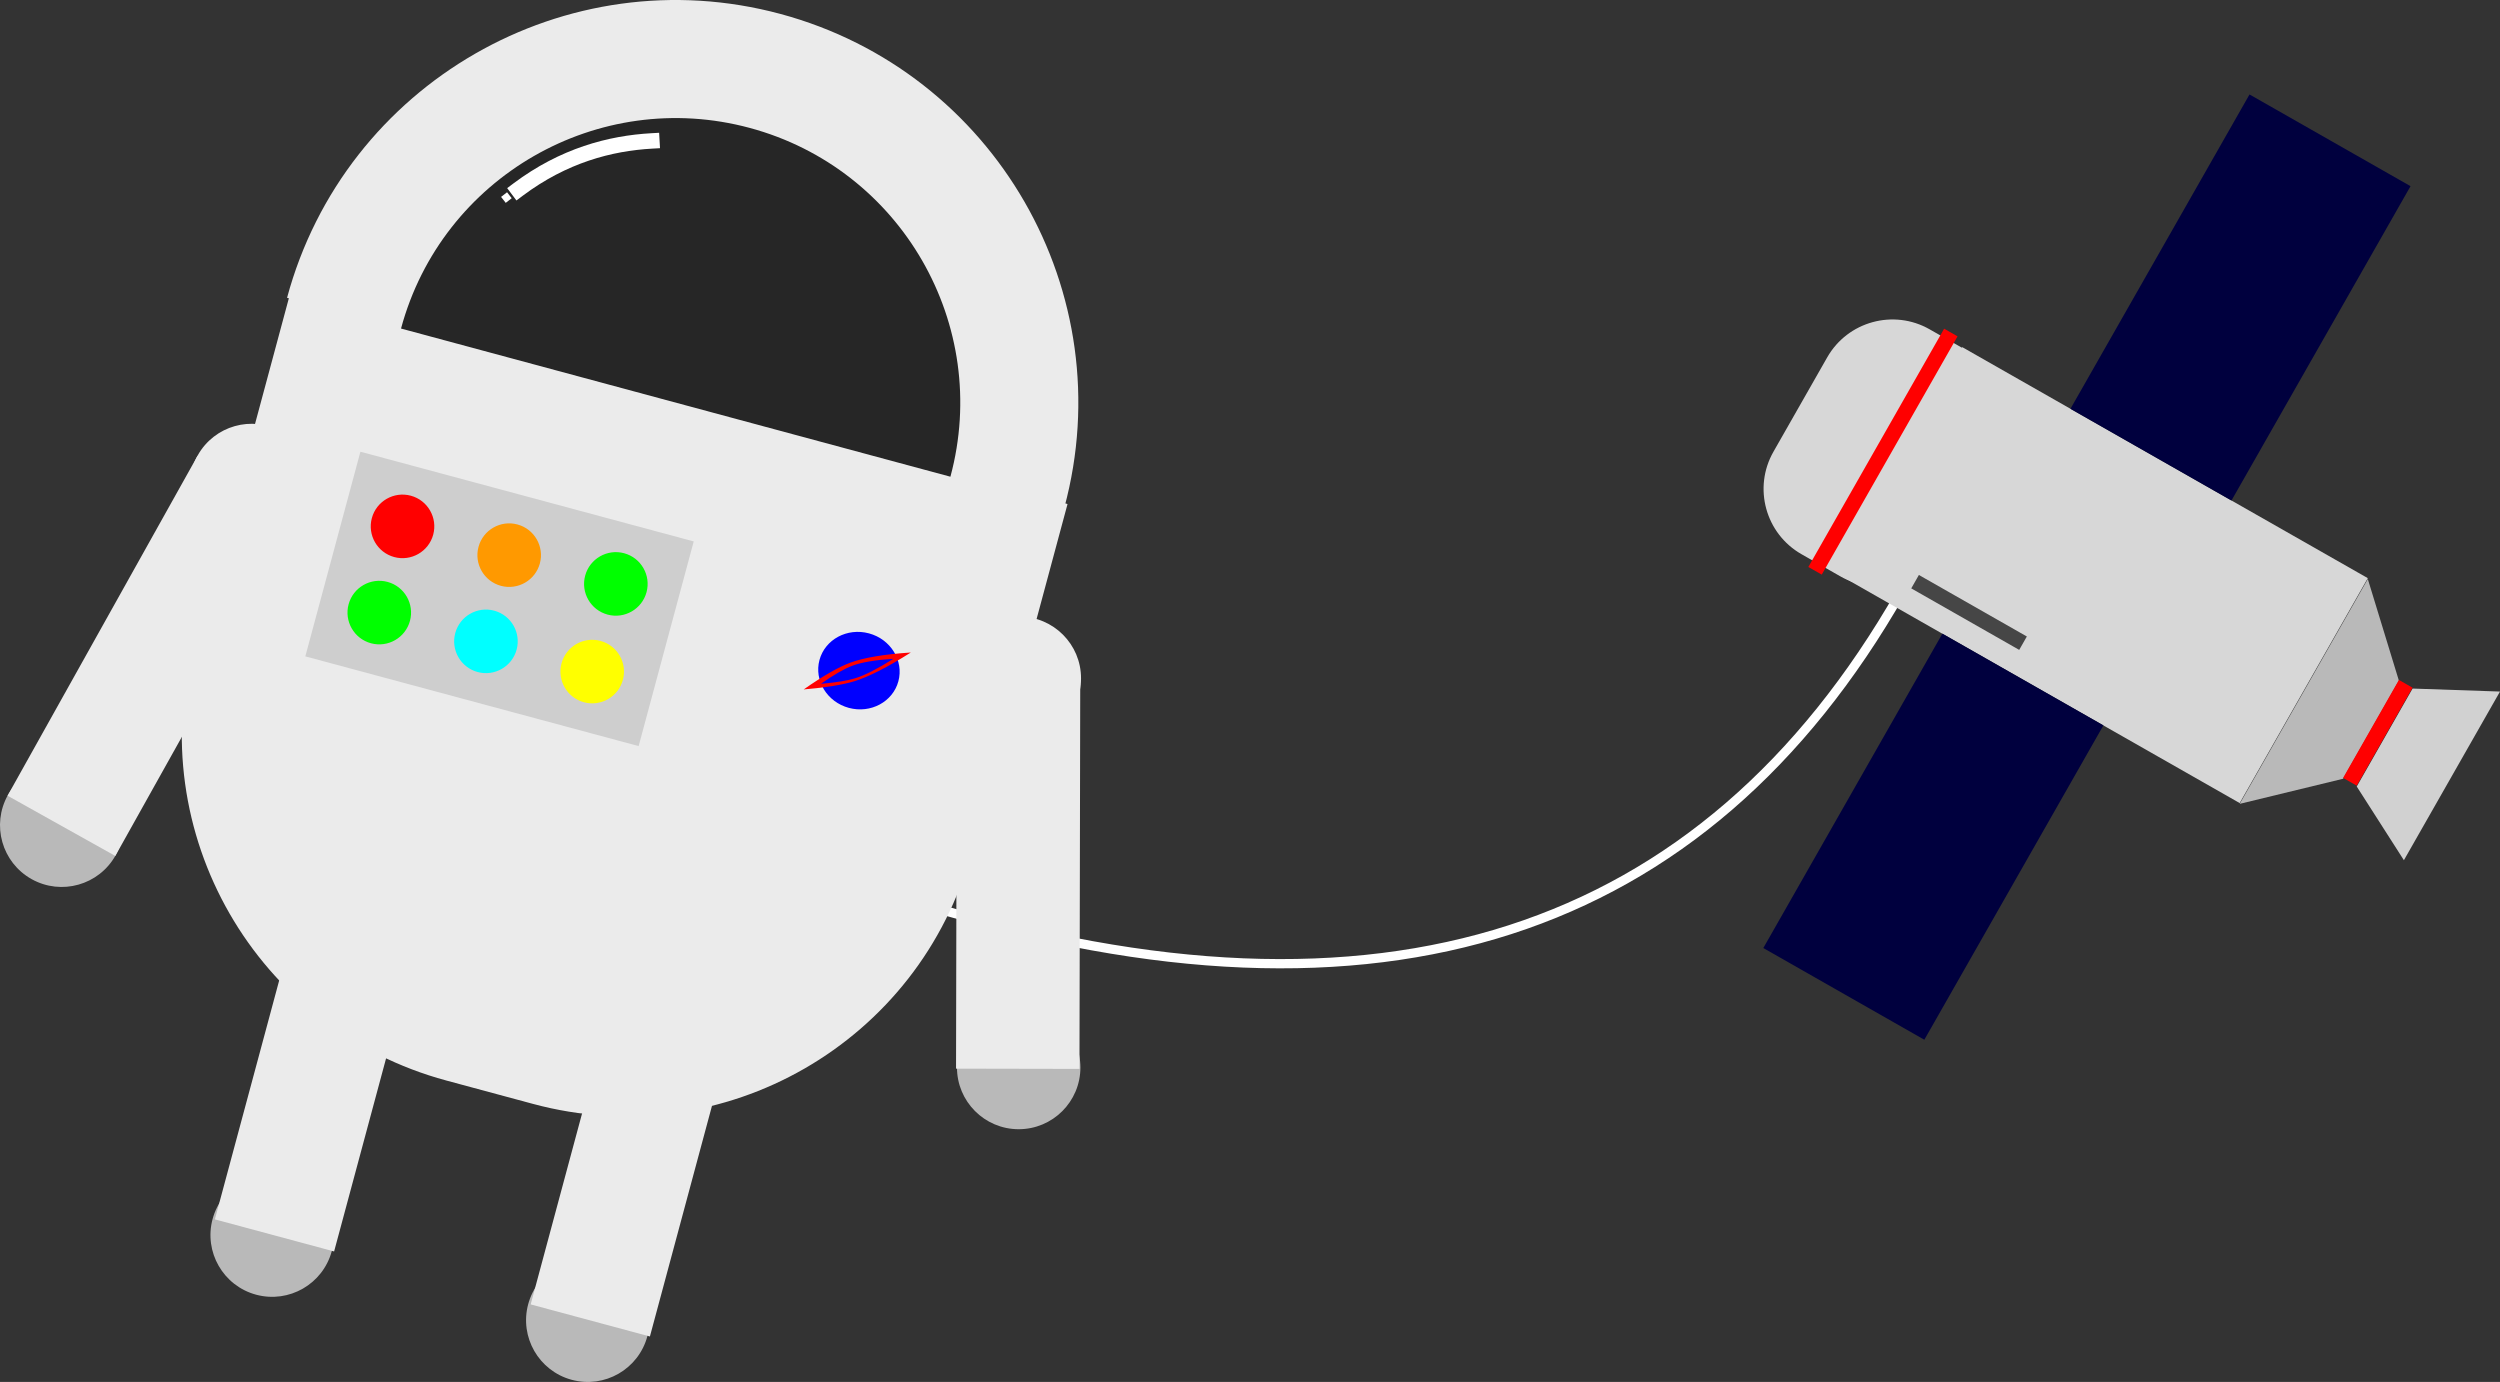 <?xml version="1.0" encoding="UTF-8" standalone="no"?><!-- Generator: Gravit.io --><svg xmlns="http://www.w3.org/2000/svg" xmlns:xlink="http://www.w3.org/1999/xlink" style="isolation:isolate" viewBox="744 456 810 447.752" width="810pt" height="447.752pt"><rect x="744" y="456" width="810" height="447.752" fill="#333333" stroke="none"/><g style="isolation:isolate"><path d=" M 1045 749.533 Q 1264.009 815.683 1359.855 648" fill="none" vector-effect="non-scaling-stroke" stroke-width="3" stroke="rgb(255,255,255)" stroke-linejoin="miter" stroke-linecap="square" stroke-miterlimit="3"/><g><g><path d=" M 808.056 603.548 C 813.439 593.914 825.631 590.464 835.264 595.847 C 844.898 601.231 848.348 613.422 842.965 623.056 C 837.582 632.689 825.39 636.14 815.757 630.757 C 806.123 625.373 802.672 613.181 808.056 603.548 Z " fill="rgb(235,235,235)"/><path d=" M 746.541 713.629 C 751.924 703.995 764.116 700.545 773.75 705.928 C 783.383 711.311 786.834 723.503 781.45 733.137 C 776.067 742.77 763.875 746.221 754.242 740.837 C 744.608 735.454 741.158 723.262 746.541 713.629 Z " fill="rgb(185,185,185)"/><rect x="774.758" y="605.291" width="39.99" height="126.102" transform="matrix(0.873,0.488,-0.488,0.873,427.004,-302.778)" fill="rgb(235,235,235)"/></g><g><path d=" M 1054.265 675.735 C 1054.283 664.7 1063.257 655.755 1074.293 655.773 C 1085.328 655.791 1094.273 664.765 1094.256 675.8 C 1094.238 686.836 1085.264 695.781 1074.228 695.763 C 1063.192 695.745 1054.247 686.771 1054.265 675.735 Z " fill="rgb(235,235,235)"/><path d=" M 1054.061 801.838 C 1054.079 790.802 1063.053 781.857 1074.089 781.875 C 1085.124 781.893 1094.069 790.867 1094.051 801.903 C 1094.033 812.938 1085.059 821.883 1074.024 821.865 C 1062.988 821.847 1054.043 812.873 1054.061 801.838 Z " fill="rgb(185,185,185)"/><rect x="1054.163" y="675.768" width="39.99" height="126.102" transform="matrix(1,0.002,-0.002,1,1.198,-1.739)" fill="rgb(235,235,235)"/></g><g><path d=" M 845.715 729.217 C 848.588 718.562 859.572 712.244 870.227 715.118 C 880.882 717.991 887.199 728.975 884.326 739.63 C 881.452 750.285 870.469 756.602 859.814 753.729 C 849.159 750.855 842.841 739.872 845.715 729.217 Z " fill="rgb(235,235,235)"/><path d=" M 812.88 850.969 C 815.753 840.314 826.737 833.997 837.392 836.87 C 848.047 839.744 854.364 850.727 851.491 861.382 C 848.617 872.037 837.634 878.355 826.979 875.481 C 816.324 872.608 810.006 861.624 812.88 850.969 Z " fill="rgb(185,185,185)"/><rect x="828.608" y="732.248" width="39.99" height="126.102" transform="matrix(0.966,0.26,-0.26,0.966,236.355,-193.528)" fill="rgb(235,235,235)"/></g><g><path d=" M 947.971 756.794 C 950.845 746.139 961.828 739.822 972.483 742.695 C 983.138 745.569 989.456 756.552 986.582 767.207 C 983.709 777.862 972.725 784.179 962.07 781.306 C 951.416 778.432 945.098 767.449 947.971 756.794 Z " fill="rgb(235,235,235)"/><path d=" M 915.136 878.547 C 918.01 867.892 928.993 861.574 939.648 864.448 C 950.303 867.321 956.621 878.305 953.747 888.959 C 950.874 899.614 939.89 905.932 929.235 903.058 C 918.581 900.185 912.263 889.202 915.136 878.547 Z " fill="rgb(185,185,185)"/><rect x="930.864" y="759.825" width="39.99" height="126.102" transform="matrix(0.966,0.26,-0.26,0.966,247.063,-219.203)" fill="rgb(235,235,235)"/></g><g><path d="M 806.921 664.043 L 814.498 635.945 C 831.151 574.198 894.801 537.587 956.549 554.239 L 984.647 561.817 C 1046.394 578.469 1083.005 642.12 1066.353 703.867 L 1058.775 731.965 C 1042.123 793.712 978.472 830.324 916.725 813.671 L 888.627 806.093 C 826.88 789.441 790.268 725.791 806.921 664.043 Z" style="stroke:none;fill:#EBEBEB;stroke-miterlimit:10;"/><rect x="818.595" y="583.608" width="260.852" height="108.852" transform="matrix(0.966,0.26,-0.26,0.966,198.87,-225.101)" fill="rgb(235,235,235)"/><rect x="849.251" y="615.748" width="111.794" height="68.645" transform="matrix(0.966,0.26,-0.26,0.966,200.491,-213.261)" fill="rgb(206,206,206)"/><path d=" M 864.477 623.867 C 865.957 618.38 871.613 615.127 877.1 616.607 C 882.587 618.087 885.84 623.743 884.36 629.23 C 882.881 634.716 877.225 637.97 871.738 636.49 C 866.251 635.01 862.997 629.354 864.477 623.867 Z " fill="rgb(255,0,0)"/><path d=" M 856.944 651.799 C 858.424 646.312 864.08 643.058 869.567 644.538 C 875.054 646.018 878.307 651.674 876.828 657.161 C 875.348 662.648 869.692 665.901 864.205 664.421 C 858.718 662.942 855.465 657.285 856.944 651.799 Z " fill="rgb(0,255,0)"/><path d=" M 925.935 670.912 C 927.414 665.425 933.071 662.172 938.557 663.652 C 944.044 665.131 947.298 670.787 945.818 676.274 C 944.338 681.761 938.682 685.015 933.195 683.535 C 927.708 682.055 924.455 676.399 925.935 670.912 Z " fill="rgb(255,255,0)"/><path d=" M 933.595 642.507 C 935.075 637.021 940.731 633.767 946.218 635.247 C 951.705 636.727 954.958 642.383 953.478 647.87 C 951.999 653.357 946.342 656.61 940.856 655.13 C 935.369 653.65 932.115 647.994 933.595 642.507 Z " fill="rgb(0,255,0)"/><path d=" M 899.036 633.187 C 900.516 627.7 906.172 624.447 911.659 625.927 C 917.146 627.407 920.399 633.063 918.919 638.55 C 917.44 644.037 911.784 647.29 906.297 645.81 C 900.81 644.33 897.556 638.674 899.036 633.187 Z " fill="rgb(255,153,0)"/><path d=" M 891.503 661.119 C 892.983 655.632 898.639 652.378 904.126 653.858 C 909.613 655.338 912.866 660.994 911.387 666.481 C 909.907 671.968 904.251 675.221 898.764 673.741 C 893.277 672.262 890.024 666.606 891.503 661.119 Z " fill="rgb(0,255,255)"/><path d=" M 1009.511 669.837 C 1011.308 663.174 1018.494 659.309 1025.549 661.212 C 1032.603 663.114 1036.872 670.068 1035.075 676.731 C 1033.278 683.394 1026.092 687.258 1019.037 685.356 C 1011.983 683.453 1007.714 676.499 1009.511 669.837 Z " fill="rgb(0,0,255)"/><path d=" M 1004.399 679.377 Q 1013.694 672.873 1019.426 670.733 Q 1026.038 668.265 1039.112 667.409 Q 1027.771 674.57 1020.862 676.707 Q 1015.245 678.444 1004.399 679.377 Z  M 1009.969 677.553 Q 1016.265 673.148 1020.149 671.698 Q 1024.628 670.026 1033.485 669.446 Q 1025.802 674.297 1021.121 675.745 Q 1017.317 676.922 1009.969 677.553 Z " fill-rule="evenodd" fill="rgb(255,0,0)"/></g><g><path d=" M 837.005 552.49 C 855.749 482.989 927.392 441.781 996.893 460.524 C 1066.394 479.268 1107.603 550.911 1088.859 620.412 L 837.005 552.49 Z " fill-rule="evenodd" fill="rgb(235,235,235)"/><path d=" M 873.931 562.449 C 887.178 513.328 937.814 484.203 986.935 497.45 C 1036.056 510.697 1065.181 561.333 1051.933 610.454 L 873.931 562.449 Z " fill-rule="evenodd" fill="rgb(38,38,38)"/><path d=" M 911.824 517.451 C 926.635 506.345 941.692 502.415 955.205 501.657" fill="none" vector-effect="non-scaling-stroke" stroke-width="5" stroke="rgb(255,255,255)" stroke-linejoin="miter" stroke-linecap="square" stroke-miterlimit="3"/><rect x="907.191" y="518.989" width="2.452" height="2.452" transform="matrix(0.614,0.789,-0.789,0.614,760.753,-516.144)" fill="rgb(255,255,255)"/></g></g><g><rect x="1382.795" y="566.995" width="83.859" height="151.2" transform="matrix(0.495,-0.869,0.869,0.495,161.062,1562.337)" fill="rgb(215,215,215)"/><path d="M 1318.591 602.368 L 1336.01 571.797 C 1342.66 560.127 1357.533 556.051 1369.204 562.7 L 1381.835 569.898 C 1393.506 576.548 1397.582 591.421 1390.932 603.091 L 1373.512 633.663 C 1366.863 645.333 1351.989 649.409 1340.319 642.759 L 1327.687 635.561 C 1316.017 628.912 1311.941 614.038 1318.591 602.368 Z" style="stroke:none;fill:#D7D7D7;stroke-miterlimit:10;"/><path d=" M 1503.17 708.315 L 1469.651 716.453 L 1511.168 643.592 L 1521.255 676.576 L 1503.17 708.315" fill="rgb(185,185,185)"/><path d=" M 1525.671 679.093 L 1554 680.062 L 1522.863 734.708 L 1507.586 710.831 L 1525.671 679.093" fill="rgb(209,209,209)"/><rect x="1496.156" y="691.163" width="36.529" height="5.082" transform="matrix(0.495,-0.869,0.869,0.495,161.946,1666.076)" fill="rgb(255,0,0)"/><rect x="1311.792" y="697.333" width="117.212" height="60.035" transform="matrix(0.495,-0.869,0.869,0.495,59.992,1557.931)" fill="rgb(0,0,62)"/><rect x="1411.337" y="522.632" width="117.212" height="60.035" transform="matrix(0.495,-0.869,0.869,0.495,262.043,1556.209)" fill="rgb(0,0,62)"/><line x1="1333.313" y1="638.767" x2="1374.83" y2="565.906" vector-effect="non-scaling-stroke" stroke-width="5" stroke="rgb(255,0,0)" stroke-linejoin="miter" stroke-linecap="square" stroke-miterlimit="3"/><line x1="1366.654" y1="645.7" x2="1397.288" y2="663.155" vector-effect="non-scaling-stroke" stroke-width="5" stroke="rgb(70,70,70)" stroke-linejoin="miter" stroke-linecap="square" stroke-miterlimit="3"/></g></g></svg>